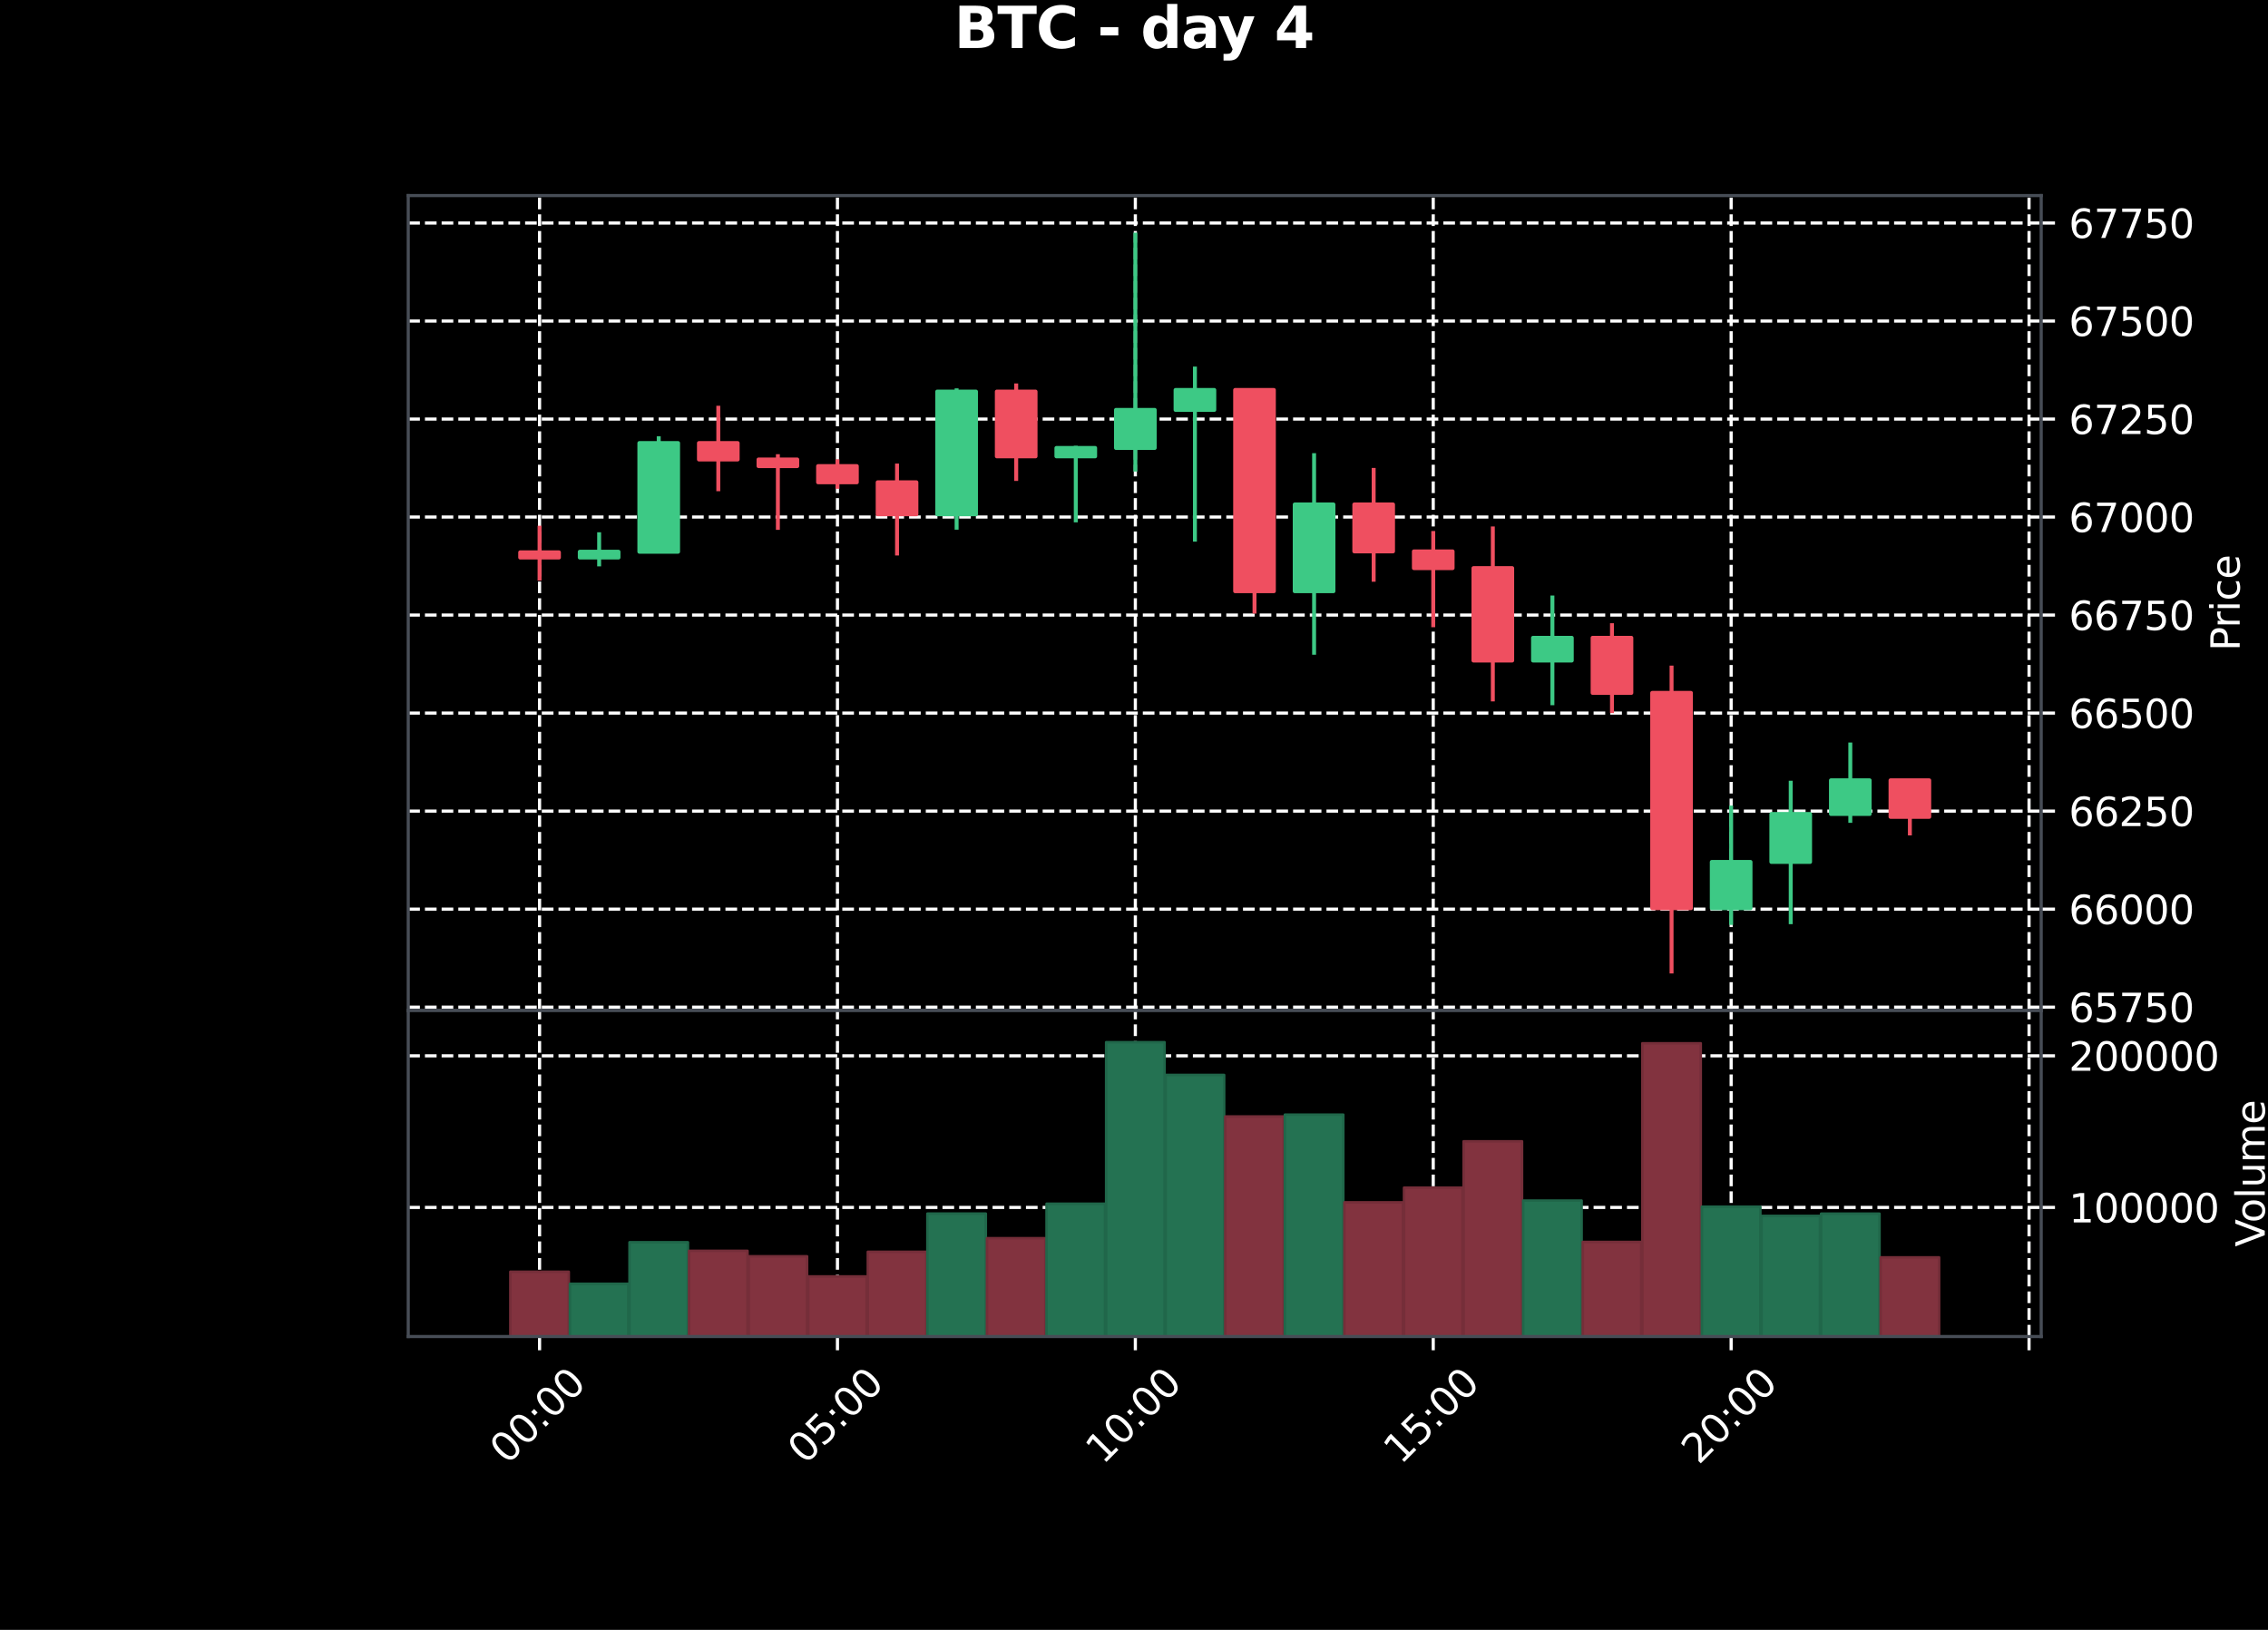 <?xml version="1.0" encoding="utf-8" standalone="no"?>
<!DOCTYPE svg PUBLIC "-//W3C//DTD SVG 1.1//EN"
  "http://www.w3.org/Graphics/SVG/1.1/DTD/svg11.dtd">
<svg xmlns:xlink="http://www.w3.org/1999/xlink" width="576pt" height="414pt" viewBox="0 0 576 414" xmlns="http://www.w3.org/2000/svg" version="1.1">
 <defs>
  <style type="text/css">*{stroke-linejoin: round; stroke-linecap: butt}</style>
 </defs>
 <g id="figure_1">
  <g id="patch_1">
   <path d="M 0 414 
L 576 414 
L 576 0 
L 0 0 
z
"/>
  </g>
  <g id="axes_1">
   <g id="patch_2">
    <path d="M 103.68 256.68 
L 518.4 256.68 
L 518.4 49.68 
L 103.68 49.68 
z
"/>
   </g>
   <g id="matplotlib.axis_1">
    <g id="xtick_1">
     <g id="line2d_1">
      <path d="M 137.032 256.68 
L 137.032 49.68 
" clip-path="url(#pd2aa9e1abf)" style="fill: none; stroke-dasharray: 2.96,1.28; stroke-dashoffset: 0; stroke: #ffffff; stroke-width: 0.8"/>
     </g>
     <g id="line2d_2">
      <defs>
       <path id="m8ee5868b79" d="M 0 0 
L 0 3.5 
" style="stroke: #ffffff; stroke-width: 0.8"/>
      </defs>
      <g>
       <use xlink:href="#m8ee5868b79" x="137.032" y="256.68" style="fill: #ffffff; stroke: #ffffff; stroke-width: 0.8"/>
      </g>
     </g>
    </g>
    <g id="xtick_2">
     <g id="line2d_3">
      <path d="M 212.687 256.68 
L 212.687 49.68 
" clip-path="url(#pd2aa9e1abf)" style="fill: none; stroke-dasharray: 2.96,1.28; stroke-dashoffset: 0; stroke: #ffffff; stroke-width: 0.8"/>
     </g>
     <g id="line2d_4">
      <g>
       <use xlink:href="#m8ee5868b79" x="212.687" y="256.68" style="fill: #ffffff; stroke: #ffffff; stroke-width: 0.8"/>
      </g>
     </g>
    </g>
    <g id="xtick_3">
     <g id="line2d_5">
      <path d="M 288.343 256.68 
L 288.343 49.68 
" clip-path="url(#pd2aa9e1abf)" style="fill: none; stroke-dasharray: 2.96,1.28; stroke-dashoffset: 0; stroke: #ffffff; stroke-width: 0.8"/>
     </g>
     <g id="line2d_6">
      <g>
       <use xlink:href="#m8ee5868b79" x="288.343" y="256.68" style="fill: #ffffff; stroke: #ffffff; stroke-width: 0.8"/>
      </g>
     </g>
    </g>
    <g id="xtick_4">
     <g id="line2d_7">
      <path d="M 363.999 256.68 
L 363.999 49.68 
" clip-path="url(#pd2aa9e1abf)" style="fill: none; stroke-dasharray: 2.96,1.28; stroke-dashoffset: 0; stroke: #ffffff; stroke-width: 0.8"/>
     </g>
     <g id="line2d_8">
      <g>
       <use xlink:href="#m8ee5868b79" x="363.999" y="256.68" style="fill: #ffffff; stroke: #ffffff; stroke-width: 0.8"/>
      </g>
     </g>
    </g>
    <g id="xtick_5">
     <g id="line2d_9">
      <path d="M 439.655 256.68 
L 439.655 49.68 
" clip-path="url(#pd2aa9e1abf)" style="fill: none; stroke-dasharray: 2.96,1.28; stroke-dashoffset: 0; stroke: #ffffff; stroke-width: 0.8"/>
     </g>
     <g id="line2d_10">
      <g>
       <use xlink:href="#m8ee5868b79" x="439.655" y="256.68" style="fill: #ffffff; stroke: #ffffff; stroke-width: 0.8"/>
      </g>
     </g>
    </g>
    <g id="xtick_6">
     <g id="line2d_11">
      <path d="M 515.311 256.68 
L 515.311 49.68 
" clip-path="url(#pd2aa9e1abf)" style="fill: none; stroke-dasharray: 2.96,1.28; stroke-dashoffset: 0; stroke: #ffffff; stroke-width: 0.8"/>
     </g>
     <g id="line2d_12">
      <g>
       <use xlink:href="#m8ee5868b79" x="515.311" y="256.68" style="fill: #ffffff; stroke: #ffffff; stroke-width: 0.8"/>
      </g>
     </g>
    </g>
   </g>
   <g id="matplotlib.axis_2">
    <g id="ytick_1">
     <g id="line2d_13">
      <path d="M 103.68 255.821 
L 518.4 255.821 
" clip-path="url(#pd2aa9e1abf)" style="fill: none; stroke-dasharray: 2.96,1.28; stroke-dashoffset: 0; stroke: #ffffff; stroke-width: 0.8"/>
     </g>
     <g id="line2d_14">
      <defs>
       <path id="m9aa7ae83b7" d="M 0 0 
L 3.5 0 
" style="stroke: #ffffff; stroke-width: 0.8"/>
      </defs>
      <g>
       <use xlink:href="#m9aa7ae83b7" x="518.4" y="255.821" style="fill: #ffffff; stroke: #ffffff; stroke-width: 0.8"/>
      </g>
     </g>
     <g id="text_1">
      <!-- 65750 -->
      <g style="fill: #ffffff" transform="translate(525.4 259.62) scale(0.1 -0.1)">
       <defs>
        <path id="DejaVuSans-36" d="M 2113 2584 
Q 1688 2584 1439 2293 
Q 1191 2003 1191 1497 
Q 1191 994 1439 701 
Q 1688 409 2113 409 
Q 2538 409 2786 701 
Q 3034 994 3034 1497 
Q 3034 2003 2786 2293 
Q 2538 2584 2113 2584 
z
M 3366 4563 
L 3366 3988 
Q 3128 4100 2886 4159 
Q 2644 4219 2406 4219 
Q 1781 4219 1451 3797 
Q 1122 3375 1075 2522 
Q 1259 2794 1537 2939 
Q 1816 3084 2150 3084 
Q 2853 3084 3261 2657 
Q 3669 2231 3669 1497 
Q 3669 778 3244 343 
Q 2819 -91 2113 -91 
Q 1303 -91 875 529 
Q 447 1150 447 2328 
Q 447 3434 972 4092 
Q 1497 4750 2381 4750 
Q 2619 4750 2861 4703 
Q 3103 4656 3366 4563 
z
" transform="scale(0.016)"/>
        <path id="DejaVuSans-35" d="M 691 4666 
L 3169 4666 
L 3169 4134 
L 1269 4134 
L 1269 2991 
Q 1406 3038 1543 3061 
Q 1681 3084 1819 3084 
Q 2600 3084 3056 2656 
Q 3513 2228 3513 1497 
Q 3513 744 3044 326 
Q 2575 -91 1722 -91 
Q 1428 -91 1123 -41 
Q 819 9 494 109 
L 494 744 
Q 775 591 1075 516 
Q 1375 441 1709 441 
Q 2250 441 2565 725 
Q 2881 1009 2881 1497 
Q 2881 1984 2565 2268 
Q 2250 2553 1709 2553 
Q 1456 2553 1204 2497 
Q 953 2441 691 2322 
L 691 4666 
z
" transform="scale(0.016)"/>
        <path id="DejaVuSans-37" d="M 525 4666 
L 3525 4666 
L 3525 4397 
L 1831 0 
L 1172 0 
L 2766 4134 
L 525 4134 
L 525 4666 
z
" transform="scale(0.016)"/>
        <path id="DejaVuSans-30" d="M 2034 4250 
Q 1547 4250 1301 3770 
Q 1056 3291 1056 2328 
Q 1056 1369 1301 889 
Q 1547 409 2034 409 
Q 2525 409 2770 889 
Q 3016 1369 3016 2328 
Q 3016 3291 2770 3770 
Q 2525 4250 2034 4250 
z
M 2034 4750 
Q 2819 4750 3233 4129 
Q 3647 3509 3647 2328 
Q 3647 1150 3233 529 
Q 2819 -91 2034 -91 
Q 1250 -91 836 529 
Q 422 1150 422 2328 
Q 422 3509 836 4129 
Q 1250 4750 2034 4750 
z
" transform="scale(0.016)"/>
       </defs>
       <use xlink:href="#DejaVuSans-36"/>
       <use xlink:href="#DejaVuSans-35" x="63.623"/>
       <use xlink:href="#DejaVuSans-37" x="127.246"/>
       <use xlink:href="#DejaVuSans-35" x="190.869"/>
       <use xlink:href="#DejaVuSans-30" x="254.492"/>
      </g>
     </g>
    </g>
    <g id="ytick_2">
     <g id="line2d_15">
      <path d="M 103.68 230.924 
L 518.4 230.924 
" clip-path="url(#pd2aa9e1abf)" style="fill: none; stroke-dasharray: 2.96,1.28; stroke-dashoffset: 0; stroke: #ffffff; stroke-width: 0.8"/>
     </g>
     <g id="line2d_16">
      <g>
       <use xlink:href="#m9aa7ae83b7" x="518.4" y="230.924" style="fill: #ffffff; stroke: #ffffff; stroke-width: 0.8"/>
      </g>
     </g>
     <g id="text_2">
      <!-- 66000 -->
      <g style="fill: #ffffff" transform="translate(525.4 234.723) scale(0.1 -0.1)">
       <use xlink:href="#DejaVuSans-36"/>
       <use xlink:href="#DejaVuSans-36" x="63.623"/>
       <use xlink:href="#DejaVuSans-30" x="127.246"/>
       <use xlink:href="#DejaVuSans-30" x="190.869"/>
       <use xlink:href="#DejaVuSans-30" x="254.492"/>
      </g>
     </g>
    </g>
    <g id="ytick_3">
     <g id="line2d_17">
      <path d="M 103.68 206.026 
L 518.4 206.026 
" clip-path="url(#pd2aa9e1abf)" style="fill: none; stroke-dasharray: 2.96,1.28; stroke-dashoffset: 0; stroke: #ffffff; stroke-width: 0.8"/>
     </g>
     <g id="line2d_18">
      <g>
       <use xlink:href="#m9aa7ae83b7" x="518.4" y="206.026" style="fill: #ffffff; stroke: #ffffff; stroke-width: 0.8"/>
      </g>
     </g>
     <g id="text_3">
      <!-- 66250 -->
      <g style="fill: #ffffff" transform="translate(525.4 209.826) scale(0.1 -0.1)">
       <defs>
        <path id="DejaVuSans-32" d="M 1228 531 
L 3431 531 
L 3431 0 
L 469 0 
L 469 531 
Q 828 903 1448 1529 
Q 2069 2156 2228 2338 
Q 2531 2678 2651 2914 
Q 2772 3150 2772 3378 
Q 2772 3750 2511 3984 
Q 2250 4219 1831 4219 
Q 1534 4219 1204 4116 
Q 875 4013 500 3803 
L 500 4441 
Q 881 4594 1212 4672 
Q 1544 4750 1819 4750 
Q 2544 4750 2975 4387 
Q 3406 4025 3406 3419 
Q 3406 3131 3298 2873 
Q 3191 2616 2906 2266 
Q 2828 2175 2409 1742 
Q 1991 1309 1228 531 
z
" transform="scale(0.016)"/>
       </defs>
       <use xlink:href="#DejaVuSans-36"/>
       <use xlink:href="#DejaVuSans-36" x="63.623"/>
       <use xlink:href="#DejaVuSans-32" x="127.246"/>
       <use xlink:href="#DejaVuSans-35" x="190.869"/>
       <use xlink:href="#DejaVuSans-30" x="254.492"/>
      </g>
     </g>
    </g>
    <g id="ytick_4">
     <g id="line2d_19">
      <path d="M 103.68 181.129 
L 518.4 181.129 
" clip-path="url(#pd2aa9e1abf)" style="fill: none; stroke-dasharray: 2.96,1.28; stroke-dashoffset: 0; stroke: #ffffff; stroke-width: 0.8"/>
     </g>
     <g id="line2d_20">
      <g>
       <use xlink:href="#m9aa7ae83b7" x="518.4" y="181.129" style="fill: #ffffff; stroke: #ffffff; stroke-width: 0.8"/>
      </g>
     </g>
     <g id="text_4">
      <!-- 66500 -->
      <g style="fill: #ffffff" transform="translate(525.4 184.929) scale(0.1 -0.1)">
       <use xlink:href="#DejaVuSans-36"/>
       <use xlink:href="#DejaVuSans-36" x="63.623"/>
       <use xlink:href="#DejaVuSans-35" x="127.246"/>
       <use xlink:href="#DejaVuSans-30" x="190.869"/>
       <use xlink:href="#DejaVuSans-30" x="254.492"/>
      </g>
     </g>
    </g>
    <g id="ytick_5">
     <g id="line2d_21">
      <path d="M 103.68 156.232 
L 518.4 156.232 
" clip-path="url(#pd2aa9e1abf)" style="fill: none; stroke-dasharray: 2.96,1.28; stroke-dashoffset: 0; stroke: #ffffff; stroke-width: 0.8"/>
     </g>
     <g id="line2d_22">
      <g>
       <use xlink:href="#m9aa7ae83b7" x="518.4" y="156.232" style="fill: #ffffff; stroke: #ffffff; stroke-width: 0.8"/>
      </g>
     </g>
     <g id="text_5">
      <!-- 66750 -->
      <g style="fill: #ffffff" transform="translate(525.4 160.032) scale(0.1 -0.1)">
       <use xlink:href="#DejaVuSans-36"/>
       <use xlink:href="#DejaVuSans-36" x="63.623"/>
       <use xlink:href="#DejaVuSans-37" x="127.246"/>
       <use xlink:href="#DejaVuSans-35" x="190.869"/>
       <use xlink:href="#DejaVuSans-30" x="254.492"/>
      </g>
     </g>
    </g>
    <g id="ytick_6">
     <g id="line2d_23">
      <path d="M 103.68 131.335 
L 518.4 131.335 
" clip-path="url(#pd2aa9e1abf)" style="fill: none; stroke-dasharray: 2.96,1.28; stroke-dashoffset: 0; stroke: #ffffff; stroke-width: 0.8"/>
     </g>
     <g id="line2d_24">
      <g>
       <use xlink:href="#m9aa7ae83b7" x="518.4" y="131.335" style="fill: #ffffff; stroke: #ffffff; stroke-width: 0.8"/>
      </g>
     </g>
     <g id="text_6">
      <!-- 67000 -->
      <g style="fill: #ffffff" transform="translate(525.4 135.135) scale(0.1 -0.1)">
       <use xlink:href="#DejaVuSans-36"/>
       <use xlink:href="#DejaVuSans-37" x="63.623"/>
       <use xlink:href="#DejaVuSans-30" x="127.246"/>
       <use xlink:href="#DejaVuSans-30" x="190.869"/>
       <use xlink:href="#DejaVuSans-30" x="254.492"/>
      </g>
     </g>
    </g>
    <g id="ytick_7">
     <g id="line2d_25">
      <path d="M 103.68 106.438 
L 518.4 106.438 
" clip-path="url(#pd2aa9e1abf)" style="fill: none; stroke-dasharray: 2.96,1.28; stroke-dashoffset: 0; stroke: #ffffff; stroke-width: 0.8"/>
     </g>
     <g id="line2d_26">
      <g>
       <use xlink:href="#m9aa7ae83b7" x="518.4" y="106.438" style="fill: #ffffff; stroke: #ffffff; stroke-width: 0.8"/>
      </g>
     </g>
     <g id="text_7">
      <!-- 67250 -->
      <g style="fill: #ffffff" transform="translate(525.4 110.238) scale(0.1 -0.1)">
       <use xlink:href="#DejaVuSans-36"/>
       <use xlink:href="#DejaVuSans-37" x="63.623"/>
       <use xlink:href="#DejaVuSans-32" x="127.246"/>
       <use xlink:href="#DejaVuSans-35" x="190.869"/>
       <use xlink:href="#DejaVuSans-30" x="254.492"/>
      </g>
     </g>
    </g>
    <g id="ytick_8">
     <g id="line2d_27">
      <path d="M 103.68 81.541 
L 518.4 81.541 
" clip-path="url(#pd2aa9e1abf)" style="fill: none; stroke-dasharray: 2.96,1.28; stroke-dashoffset: 0; stroke: #ffffff; stroke-width: 0.8"/>
     </g>
     <g id="line2d_28">
      <g>
       <use xlink:href="#m9aa7ae83b7" x="518.4" y="81.541" style="fill: #ffffff; stroke: #ffffff; stroke-width: 0.8"/>
      </g>
     </g>
     <g id="text_8">
      <!-- 67500 -->
      <g style="fill: #ffffff" transform="translate(525.4 85.34) scale(0.1 -0.1)">
       <use xlink:href="#DejaVuSans-36"/>
       <use xlink:href="#DejaVuSans-37" x="63.623"/>
       <use xlink:href="#DejaVuSans-35" x="127.246"/>
       <use xlink:href="#DejaVuSans-30" x="190.869"/>
       <use xlink:href="#DejaVuSans-30" x="254.492"/>
      </g>
     </g>
    </g>
    <g id="ytick_9">
     <g id="line2d_29">
      <path d="M 103.68 56.644 
L 518.4 56.644 
" clip-path="url(#pd2aa9e1abf)" style="fill: none; stroke-dasharray: 2.96,1.28; stroke-dashoffset: 0; stroke: #ffffff; stroke-width: 0.8"/>
     </g>
     <g id="line2d_30">
      <g>
       <use xlink:href="#m9aa7ae83b7" x="518.4" y="56.644" style="fill: #ffffff; stroke: #ffffff; stroke-width: 0.8"/>
      </g>
     </g>
     <g id="text_9">
      <!-- 67750 -->
      <g style="fill: #ffffff" transform="translate(525.4 60.443) scale(0.1 -0.1)">
       <use xlink:href="#DejaVuSans-36"/>
       <use xlink:href="#DejaVuSans-37" x="63.623"/>
       <use xlink:href="#DejaVuSans-37" x="127.246"/>
       <use xlink:href="#DejaVuSans-35" x="190.869"/>
       <use xlink:href="#DejaVuSans-30" x="254.492"/>
      </g>
     </g>
    </g>
    <g id="text_10">
     <!-- Price -->
     <g style="fill: #ffffff" transform="translate(568.811 165.378) rotate(-90) scale(0.1 -0.1)">
      <defs>
       <path id="DejaVuSans-50" d="M 1259 4147 
L 1259 2394 
L 2053 2394 
Q 2494 2394 2734 2622 
Q 2975 2850 2975 3272 
Q 2975 3691 2734 3919 
Q 2494 4147 2053 4147 
L 1259 4147 
z
M 628 4666 
L 2053 4666 
Q 2838 4666 3239 4311 
Q 3641 3956 3641 3272 
Q 3641 2581 3239 2228 
Q 2838 1875 2053 1875 
L 1259 1875 
L 1259 0 
L 628 0 
L 628 4666 
z
" transform="scale(0.016)"/>
       <path id="DejaVuSans-72" d="M 2631 2963 
Q 2534 3019 2420 3045 
Q 2306 3072 2169 3072 
Q 1681 3072 1420 2755 
Q 1159 2438 1159 1844 
L 1159 0 
L 581 0 
L 581 3500 
L 1159 3500 
L 1159 2956 
Q 1341 3275 1631 3429 
Q 1922 3584 2338 3584 
Q 2397 3584 2469 3576 
Q 2541 3569 2628 3553 
L 2631 2963 
z
" transform="scale(0.016)"/>
       <path id="DejaVuSans-69" d="M 603 3500 
L 1178 3500 
L 1178 0 
L 603 0 
L 603 3500 
z
M 603 4863 
L 1178 4863 
L 1178 4134 
L 603 4134 
L 603 4863 
z
" transform="scale(0.016)"/>
       <path id="DejaVuSans-63" d="M 3122 3366 
L 3122 2828 
Q 2878 2963 2633 3030 
Q 2388 3097 2138 3097 
Q 1578 3097 1268 2742 
Q 959 2388 959 1747 
Q 959 1106 1268 751 
Q 1578 397 2138 397 
Q 2388 397 2633 464 
Q 2878 531 3122 666 
L 3122 134 
Q 2881 22 2623 -34 
Q 2366 -91 2075 -91 
Q 1284 -91 818 406 
Q 353 903 353 1747 
Q 353 2603 823 3093 
Q 1294 3584 2113 3584 
Q 2378 3584 2631 3529 
Q 2884 3475 3122 3366 
z
" transform="scale(0.016)"/>
       <path id="DejaVuSans-65" d="M 3597 1894 
L 3597 1613 
L 953 1613 
Q 991 1019 1311 708 
Q 1631 397 2203 397 
Q 2534 397 2845 478 
Q 3156 559 3463 722 
L 3463 178 
Q 3153 47 2828 -22 
Q 2503 -91 2169 -91 
Q 1331 -91 842 396 
Q 353 884 353 1716 
Q 353 2575 817 3079 
Q 1281 3584 2069 3584 
Q 2775 3584 3186 3129 
Q 3597 2675 3597 1894 
z
M 3022 2063 
Q 3016 2534 2758 2815 
Q 2500 3097 2075 3097 
Q 1594 3097 1305 2825 
Q 1016 2553 972 2059 
L 3022 2063 
z
" transform="scale(0.016)"/>
      </defs>
      <use xlink:href="#DejaVuSans-50"/>
      <use xlink:href="#DejaVuSans-72" x="58.553"/>
      <use xlink:href="#DejaVuSans-69" x="99.666"/>
      <use xlink:href="#DejaVuSans-63" x="127.449"/>
      <use xlink:href="#DejaVuSans-65" x="182.43"/>
     </g>
    </g>
   </g>
   <g id="PolyCollection_1">
    <path d="M 132.114 140.293 
L 132.114 141.618 
L 141.949 141.618 
L 141.949 140.293 
z
" clip-path="url(#pd2aa9e1abf)" style="fill: #ef4f60; stroke: #ef4f60"/>
    <path d="M 147.245 141.618 
L 147.245 140.144 
L 157.08 140.144 
L 157.08 141.618 
z
" clip-path="url(#pd2aa9e1abf)" style="fill: #3dc985; stroke: #3dc985"/>
    <path d="M 162.376 140.144 
L 162.376 112.538 
L 172.212 112.538 
L 172.212 140.144 
z
" clip-path="url(#pd2aa9e1abf)" style="fill: #3dc985; stroke: #3dc985"/>
    <path d="M 177.507 112.538 
L 177.507 116.711 
L 187.343 116.711 
L 187.343 112.538 
z
" clip-path="url(#pd2aa9e1abf)" style="fill: #ef4f60; stroke: #ef4f60"/>
    <path d="M 192.639 116.711 
L 192.639 118.394 
L 202.474 118.394 
L 202.474 116.711 
z
" clip-path="url(#pd2aa9e1abf)" style="fill: #ef4f60; stroke: #ef4f60"/>
    <path d="M 207.77 118.394 
L 207.77 122.507 
L 217.605 122.507 
L 217.605 118.394 
z
" clip-path="url(#pd2aa9e1abf)" style="fill: #ef4f60; stroke: #ef4f60"/>
    <path d="M 222.901 122.507 
L 222.901 130.633 
L 232.736 130.633 
L 232.736 122.507 
z
" clip-path="url(#pd2aa9e1abf)" style="fill: #ef4f60; stroke: #ef4f60"/>
    <path d="M 238.032 130.633 
L 238.032 99.462 
L 247.867 99.462 
L 247.867 130.633 
z
" clip-path="url(#pd2aa9e1abf)" style="fill: #3dc985; stroke: #3dc985"/>
    <path d="M 253.163 99.462 
L 253.163 115.914 
L 262.999 115.914 
L 262.999 99.462 
z
" clip-path="url(#pd2aa9e1abf)" style="fill: #ef4f60; stroke: #ef4f60"/>
    <path d="M 268.294 115.914 
L 268.294 113.783 
L 278.13 113.783 
L 278.13 115.914 
z
" clip-path="url(#pd2aa9e1abf)" style="fill: #3dc985; stroke: #3dc985"/>
    <path d="M 283.426 113.783 
L 283.426 104.113 
L 293.261 104.113 
L 293.261 113.783 
z
" clip-path="url(#pd2aa9e1abf)" style="fill: #3dc985; stroke: #3dc985"/>
    <path d="M 298.557 104.113 
L 298.557 99.054 
L 308.392 99.054 
L 308.392 104.113 
z
" clip-path="url(#pd2aa9e1abf)" style="fill: #3dc985; stroke: #3dc985"/>
    <path d="M 313.688 99.054 
L 313.688 150.172 
L 323.523 150.172 
L 323.523 99.054 
z
" clip-path="url(#pd2aa9e1abf)" style="fill: #ef4f60; stroke: #ef4f60"/>
    <path d="M 328.819 150.172 
L 328.819 128.134 
L 338.654 128.134 
L 338.654 150.172 
z
" clip-path="url(#pd2aa9e1abf)" style="fill: #3dc985; stroke: #3dc985"/>
    <path d="M 343.95 128.134 
L 343.95 140.054 
L 353.786 140.054 
L 353.786 128.134 
z
" clip-path="url(#pd2aa9e1abf)" style="fill: #ef4f60; stroke: #ef4f60"/>
    <path d="M 359.081 140.054 
L 359.081 144.307 
L 368.917 144.307 
L 368.917 140.054 
z
" clip-path="url(#pd2aa9e1abf)" style="fill: #ef4f60; stroke: #ef4f60"/>
    <path d="M 374.213 144.307 
L 374.213 167.78 
L 384.048 167.78 
L 384.048 144.307 
z
" clip-path="url(#pd2aa9e1abf)" style="fill: #ef4f60; stroke: #ef4f60"/>
    <path d="M 389.344 167.78 
L 389.344 162.004 
L 399.179 162.004 
L 399.179 167.78 
z
" clip-path="url(#pd2aa9e1abf)" style="fill: #3dc985; stroke: #3dc985"/>
    <path d="M 404.475 162.004 
L 404.475 175.996 
L 414.31 175.996 
L 414.31 162.004 
z
" clip-path="url(#pd2aa9e1abf)" style="fill: #ef4f60; stroke: #ef4f60"/>
    <path d="M 419.606 175.996 
L 419.606 230.689 
L 429.441 230.689 
L 429.441 175.996 
z
" clip-path="url(#pd2aa9e1abf)" style="fill: #ef4f60; stroke: #ef4f60"/>
    <path d="M 434.737 230.689 
L 434.737 218.938 
L 444.573 218.938 
L 444.573 230.689 
z
" clip-path="url(#pd2aa9e1abf)" style="fill: #3dc985; stroke: #3dc985"/>
    <path d="M 449.868 218.938 
L 449.868 206.758 
L 459.704 206.758 
L 459.704 218.938 
z
" clip-path="url(#pd2aa9e1abf)" style="fill: #3dc985; stroke: #3dc985"/>
    <path d="M 465 206.758 
L 465 198.204 
L 474.835 198.204 
L 474.835 206.758 
z
" clip-path="url(#pd2aa9e1abf)" style="fill: #3dc985; stroke: #3dc985"/>
    <path d="M 480.131 198.204 
L 480.131 207.485 
L 489.966 207.485 
L 489.966 198.204 
z
" clip-path="url(#pd2aa9e1abf)" style="fill: #ef4f60; stroke: #ef4f60"/>
   </g>
   <g id="LineCollection_1">
    <path d="M 137.032 147.464 
L 137.032 141.618 
" clip-path="url(#pd2aa9e1abf)" style="fill: none; stroke: #ef4f60"/>
    <path d="M 152.163 143.869 
L 152.163 141.618 
" clip-path="url(#pd2aa9e1abf)" style="fill: none; stroke: #3dc985"/>
    <path d="M 167.294 140.144 
L 167.294 140.144 
" clip-path="url(#pd2aa9e1abf)" style="fill: none; stroke: #3dc985"/>
    <path d="M 182.425 124.767 
L 182.425 116.711 
" clip-path="url(#pd2aa9e1abf)" style="fill: none; stroke: #ef4f60"/>
    <path d="M 197.556 134.587 
L 197.556 118.394 
" clip-path="url(#pd2aa9e1abf)" style="fill: none; stroke: #ef4f60"/>
    <path d="M 212.687 124.16 
L 212.687 122.507 
" clip-path="url(#pd2aa9e1abf)" style="fill: none; stroke: #ef4f60"/>
    <path d="M 227.819 141.09 
L 227.819 130.633 
" clip-path="url(#pd2aa9e1abf)" style="fill: none; stroke: #ef4f60"/>
    <path d="M 242.95 134.537 
L 242.95 130.633 
" clip-path="url(#pd2aa9e1abf)" style="fill: none; stroke: #3dc985"/>
    <path d="M 258.081 122.158 
L 258.081 115.914 
" clip-path="url(#pd2aa9e1abf)" style="fill: none; stroke: #ef4f60"/>
    <path d="M 273.212 132.685 
L 273.212 115.914 
" clip-path="url(#pd2aa9e1abf)" style="fill: none; stroke: #3dc985"/>
    <path d="M 288.343 119.778 
L 288.343 113.783 
" clip-path="url(#pd2aa9e1abf)" style="fill: none; stroke: #3dc985"/>
    <path d="M 303.474 137.584 
L 303.474 104.113 
" clip-path="url(#pd2aa9e1abf)" style="fill: none; stroke: #3dc985"/>
    <path d="M 318.606 155.859 
L 318.606 150.172 
" clip-path="url(#pd2aa9e1abf)" style="fill: none; stroke: #ef4f60"/>
    <path d="M 333.737 166.301 
L 333.737 150.172 
" clip-path="url(#pd2aa9e1abf)" style="fill: none; stroke: #3dc985"/>
    <path d="M 348.868 147.762 
L 348.868 140.054 
" clip-path="url(#pd2aa9e1abf)" style="fill: none; stroke: #ef4f60"/>
    <path d="M 363.999 159.315 
L 363.999 144.307 
" clip-path="url(#pd2aa9e1abf)" style="fill: none; stroke: #ef4f60"/>
    <path d="M 379.13 178.162 
L 379.13 167.78 
" clip-path="url(#pd2aa9e1abf)" style="fill: none; stroke: #ef4f60"/>
    <path d="M 394.261 179.133 
L 394.261 167.78 
" clip-path="url(#pd2aa9e1abf)" style="fill: none; stroke: #3dc985"/>
    <path d="M 409.393 181.124 
L 409.393 175.996 
" clip-path="url(#pd2aa9e1abf)" style="fill: none; stroke: #ef4f60"/>
    <path d="M 424.524 247.271 
L 424.524 230.689 
" clip-path="url(#pd2aa9e1abf)" style="fill: none; stroke: #ef4f60"/>
    <path d="M 439.655 234.932 
L 439.655 230.689 
" clip-path="url(#pd2aa9e1abf)" style="fill: none; stroke: #3dc985"/>
    <path d="M 454.786 234.753 
L 454.786 218.938 
" clip-path="url(#pd2aa9e1abf)" style="fill: none; stroke: #3dc985"/>
    <path d="M 469.917 209.009 
L 469.917 206.758 
" clip-path="url(#pd2aa9e1abf)" style="fill: none; stroke: #3dc985"/>
    <path d="M 485.048 212.196 
L 485.048 207.485 
" clip-path="url(#pd2aa9e1abf)" style="fill: none; stroke: #ef4f60"/>
    <path d="M 137.032 133.541 
L 137.032 140.293 
" clip-path="url(#pd2aa9e1abf)" style="fill: none; stroke: #ef4f60"/>
    <path d="M 152.163 135.204 
L 152.163 140.144 
" clip-path="url(#pd2aa9e1abf)" style="fill: none; stroke: #3dc985"/>
    <path d="M 167.294 110.825 
L 167.294 112.538 
" clip-path="url(#pd2aa9e1abf)" style="fill: none; stroke: #3dc985"/>
    <path d="M 182.425 103.067 
L 182.425 112.538 
" clip-path="url(#pd2aa9e1abf)" style="fill: none; stroke: #ef4f60"/>
    <path d="M 197.556 115.366 
L 197.556 116.711 
" clip-path="url(#pd2aa9e1abf)" style="fill: none; stroke: #ef4f60"/>
    <path d="M 212.687 116.671 
L 212.687 118.394 
" clip-path="url(#pd2aa9e1abf)" style="fill: none; stroke: #ef4f60"/>
    <path d="M 227.819 117.756 
L 227.819 122.507 
" clip-path="url(#pd2aa9e1abf)" style="fill: none; stroke: #ef4f60"/>
    <path d="M 242.95 98.636 
L 242.95 99.462 
" clip-path="url(#pd2aa9e1abf)" style="fill: none; stroke: #3dc985"/>
    <path d="M 258.081 97.391 
L 258.081 99.462 
" clip-path="url(#pd2aa9e1abf)" style="fill: none; stroke: #ef4f60"/>
    <path d="M 273.212 113.235 
L 273.212 113.783 
" clip-path="url(#pd2aa9e1abf)" style="fill: none; stroke: #3dc985"/>
    <path d="M 288.343 59.089 
L 288.343 104.113 
" clip-path="url(#pd2aa9e1abf)" style="fill: none; stroke: #3dc985"/>
    <path d="M 303.474 93.108 
L 303.474 99.054 
" clip-path="url(#pd2aa9e1abf)" style="fill: none; stroke: #3dc985"/>
    <path d="M 318.606 99.054 
L 318.606 99.054 
" clip-path="url(#pd2aa9e1abf)" style="fill: none; stroke: #ef4f60"/>
    <path d="M 333.737 115.107 
L 333.737 128.134 
" clip-path="url(#pd2aa9e1abf)" style="fill: none; stroke: #3dc985"/>
    <path d="M 348.868 118.852 
L 348.868 128.134 
" clip-path="url(#pd2aa9e1abf)" style="fill: none; stroke: #ef4f60"/>
    <path d="M 363.999 134.886 
L 363.999 140.054 
" clip-path="url(#pd2aa9e1abf)" style="fill: none; stroke: #ef4f60"/>
    <path d="M 379.13 133.73 
L 379.13 144.307 
" clip-path="url(#pd2aa9e1abf)" style="fill: none; stroke: #ef4f60"/>
    <path d="M 394.261 151.258 
L 394.261 162.004 
" clip-path="url(#pd2aa9e1abf)" style="fill: none; stroke: #3dc985"/>
    <path d="M 409.393 158.299 
L 409.393 162.004 
" clip-path="url(#pd2aa9e1abf)" style="fill: none; stroke: #ef4f60"/>
    <path d="M 424.524 169.064 
L 424.524 175.996 
" clip-path="url(#pd2aa9e1abf)" style="fill: none; stroke: #ef4f60"/>
    <path d="M 439.655 204.627 
L 439.655 218.938 
" clip-path="url(#pd2aa9e1abf)" style="fill: none; stroke: #3dc985"/>
    <path d="M 454.786 198.313 
L 454.786 206.758 
" clip-path="url(#pd2aa9e1abf)" style="fill: none; stroke: #3dc985"/>
    <path d="M 469.917 188.604 
L 469.917 198.204 
" clip-path="url(#pd2aa9e1abf)" style="fill: none; stroke: #3dc985"/>
    <path d="M 485.048 198.204 
L 485.048 198.204 
" clip-path="url(#pd2aa9e1abf)" style="fill: none; stroke: #ef4f60"/>
   </g>
   <g id="patch_3">
    <path d="M 103.68 256.68 
L 103.68 49.68 
" style="fill: none; stroke: #474d56; stroke-width: 0.8; stroke-linejoin: miter; stroke-linecap: square"/>
   </g>
   <g id="patch_4">
    <path d="M 518.4 256.68 
L 518.4 49.68 
" style="fill: none; stroke: #474d56; stroke-width: 0.8; stroke-linejoin: miter; stroke-linecap: square"/>
   </g>
   <g id="patch_5">
    <path d="M 103.68 256.68 
L 518.4 256.68 
" style="fill: none; stroke: #474d56; stroke-width: 0.8; stroke-linejoin: miter; stroke-linecap: square"/>
   </g>
   <g id="patch_6">
    <path d="M 103.68 49.68 
L 518.4 49.68 
" style="fill: none; stroke: #474d56; stroke-width: 0.8; stroke-linejoin: miter; stroke-linecap: square"/>
   </g>
  </g>
  <g id="axes_2">
   <g id="patch_7">
    <path d="M 103.68 339.48 
L 518.4 339.48 
L 518.4 256.68 
L 103.68 256.68 
z
"/>
   </g>
   <g id="matplotlib.axis_3">
    <g id="xtick_7">
     <g id="line2d_31">
      <path d="M 137.032 339.48 
L 137.032 256.68 
" clip-path="url(#p8b5ea6465c)" style="fill: none; stroke-dasharray: 2.96,1.28; stroke-dashoffset: 0; stroke: #ffffff; stroke-width: 0.8"/>
     </g>
     <g id="line2d_32">
      <g>
       <use xlink:href="#m8ee5868b79" x="137.032" y="339.48" style="fill: #ffffff; stroke: #ffffff; stroke-width: 0.8"/>
      </g>
     </g>
     <g id="text_11">
      <!-- 00:00 -->
      <g style="fill: #ffffff" transform="translate(128.794 372.231) rotate(-45) scale(0.1 -0.1)">
       <defs>
        <path id="DejaVuSans-3a" d="M 750 794 
L 1409 794 
L 1409 0 
L 750 0 
L 750 794 
z
M 750 3309 
L 1409 3309 
L 1409 2516 
L 750 2516 
L 750 3309 
z
" transform="scale(0.016)"/>
       </defs>
       <use xlink:href="#DejaVuSans-30"/>
       <use xlink:href="#DejaVuSans-30" x="63.623"/>
       <use xlink:href="#DejaVuSans-3a" x="127.246"/>
       <use xlink:href="#DejaVuSans-30" x="160.938"/>
       <use xlink:href="#DejaVuSans-30" x="224.561"/>
      </g>
     </g>
    </g>
    <g id="xtick_8">
     <g id="line2d_33">
      <path d="M 212.687 339.48 
L 212.687 256.68 
" clip-path="url(#p8b5ea6465c)" style="fill: none; stroke-dasharray: 2.96,1.28; stroke-dashoffset: 0; stroke: #ffffff; stroke-width: 0.8"/>
     </g>
     <g id="line2d_34">
      <g>
       <use xlink:href="#m8ee5868b79" x="212.687" y="339.48" style="fill: #ffffff; stroke: #ffffff; stroke-width: 0.8"/>
      </g>
     </g>
     <g id="text_12">
      <!-- 05:00 -->
      <g style="fill: #ffffff" transform="translate(204.45 372.231) rotate(-45) scale(0.1 -0.1)">
       <use xlink:href="#DejaVuSans-30"/>
       <use xlink:href="#DejaVuSans-35" x="63.623"/>
       <use xlink:href="#DejaVuSans-3a" x="127.246"/>
       <use xlink:href="#DejaVuSans-30" x="160.938"/>
       <use xlink:href="#DejaVuSans-30" x="224.561"/>
      </g>
     </g>
    </g>
    <g id="xtick_9">
     <g id="line2d_35">
      <path d="M 288.343 339.48 
L 288.343 256.68 
" clip-path="url(#p8b5ea6465c)" style="fill: none; stroke-dasharray: 2.96,1.28; stroke-dashoffset: 0; stroke: #ffffff; stroke-width: 0.8"/>
     </g>
     <g id="line2d_36">
      <g>
       <use xlink:href="#m8ee5868b79" x="288.343" y="339.48" style="fill: #ffffff; stroke: #ffffff; stroke-width: 0.8"/>
      </g>
     </g>
     <g id="text_13">
      <!-- 10:00 -->
      <g style="fill: #ffffff" transform="translate(280.105 372.231) rotate(-45) scale(0.1 -0.1)">
       <defs>
        <path id="DejaVuSans-31" d="M 794 531 
L 1825 531 
L 1825 4091 
L 703 3866 
L 703 4441 
L 1819 4666 
L 2450 4666 
L 2450 531 
L 3481 531 
L 3481 0 
L 794 0 
L 794 531 
z
" transform="scale(0.016)"/>
       </defs>
       <use xlink:href="#DejaVuSans-31"/>
       <use xlink:href="#DejaVuSans-30" x="63.623"/>
       <use xlink:href="#DejaVuSans-3a" x="127.246"/>
       <use xlink:href="#DejaVuSans-30" x="160.938"/>
       <use xlink:href="#DejaVuSans-30" x="224.561"/>
      </g>
     </g>
    </g>
    <g id="xtick_10">
     <g id="line2d_37">
      <path d="M 363.999 339.48 
L 363.999 256.68 
" clip-path="url(#p8b5ea6465c)" style="fill: none; stroke-dasharray: 2.96,1.28; stroke-dashoffset: 0; stroke: #ffffff; stroke-width: 0.8"/>
     </g>
     <g id="line2d_38">
      <g>
       <use xlink:href="#m8ee5868b79" x="363.999" y="339.48" style="fill: #ffffff; stroke: #ffffff; stroke-width: 0.8"/>
      </g>
     </g>
     <g id="text_14">
      <!-- 15:00 -->
      <g style="fill: #ffffff" transform="translate(355.761 372.231) rotate(-45) scale(0.1 -0.1)">
       <use xlink:href="#DejaVuSans-31"/>
       <use xlink:href="#DejaVuSans-35" x="63.623"/>
       <use xlink:href="#DejaVuSans-3a" x="127.246"/>
       <use xlink:href="#DejaVuSans-30" x="160.938"/>
       <use xlink:href="#DejaVuSans-30" x="224.561"/>
      </g>
     </g>
    </g>
    <g id="xtick_11">
     <g id="line2d_39">
      <path d="M 439.655 339.48 
L 439.655 256.68 
" clip-path="url(#p8b5ea6465c)" style="fill: none; stroke-dasharray: 2.96,1.28; stroke-dashoffset: 0; stroke: #ffffff; stroke-width: 0.8"/>
     </g>
     <g id="line2d_40">
      <g>
       <use xlink:href="#m8ee5868b79" x="439.655" y="339.48" style="fill: #ffffff; stroke: #ffffff; stroke-width: 0.8"/>
      </g>
     </g>
     <g id="text_15">
      <!-- 20:00 -->
      <g style="fill: #ffffff" transform="translate(431.417 372.231) rotate(-45) scale(0.1 -0.1)">
       <use xlink:href="#DejaVuSans-32"/>
       <use xlink:href="#DejaVuSans-30" x="63.623"/>
       <use xlink:href="#DejaVuSans-3a" x="127.246"/>
       <use xlink:href="#DejaVuSans-30" x="160.938"/>
       <use xlink:href="#DejaVuSans-30" x="224.561"/>
      </g>
     </g>
    </g>
    <g id="xtick_12">
     <g id="line2d_41">
      <path d="M 515.311 339.48 
L 515.311 256.68 
" clip-path="url(#p8b5ea6465c)" style="fill: none; stroke-dasharray: 2.96,1.28; stroke-dashoffset: 0; stroke: #ffffff; stroke-width: 0.8"/>
     </g>
     <g id="line2d_42">
      <g>
       <use xlink:href="#m8ee5868b79" x="515.311" y="339.48" style="fill: #ffffff; stroke: #ffffff; stroke-width: 0.8"/>
      </g>
     </g>
    </g>
   </g>
   <g id="matplotlib.axis_4">
    <g id="ytick_10">
     <g id="line2d_43">
      <path d="M 103.68 306.698 
L 518.4 306.698 
" clip-path="url(#p8b5ea6465c)" style="fill: none; stroke-dasharray: 2.96,1.28; stroke-dashoffset: 0; stroke: #ffffff; stroke-width: 0.8"/>
     </g>
     <g id="line2d_44">
      <g>
       <use xlink:href="#m9aa7ae83b7" x="518.4" y="306.698" style="fill: #ffffff; stroke: #ffffff; stroke-width: 0.8"/>
      </g>
     </g>
     <g id="text_16">
      <!-- 100000 -->
      <g style="fill: #ffffff" transform="translate(525.4 310.497) scale(0.1 -0.1)">
       <use xlink:href="#DejaVuSans-31"/>
       <use xlink:href="#DejaVuSans-30" x="63.623"/>
       <use xlink:href="#DejaVuSans-30" x="127.246"/>
       <use xlink:href="#DejaVuSans-30" x="190.869"/>
       <use xlink:href="#DejaVuSans-30" x="254.492"/>
       <use xlink:href="#DejaVuSans-30" x="318.115"/>
      </g>
     </g>
    </g>
    <g id="ytick_11">
     <g id="line2d_45">
      <path d="M 103.68 268.181 
L 518.4 268.181 
" clip-path="url(#p8b5ea6465c)" style="fill: none; stroke-dasharray: 2.96,1.28; stroke-dashoffset: 0; stroke: #ffffff; stroke-width: 0.8"/>
     </g>
     <g id="line2d_46">
      <g>
       <use xlink:href="#m9aa7ae83b7" x="518.4" y="268.181" style="fill: #ffffff; stroke: #ffffff; stroke-width: 0.8"/>
      </g>
     </g>
     <g id="text_17">
      <!-- 200000 -->
      <g style="fill: #ffffff" transform="translate(525.4 271.98) scale(0.1 -0.1)">
       <use xlink:href="#DejaVuSans-32"/>
       <use xlink:href="#DejaVuSans-30" x="63.623"/>
       <use xlink:href="#DejaVuSans-30" x="127.246"/>
       <use xlink:href="#DejaVuSans-30" x="190.869"/>
       <use xlink:href="#DejaVuSans-30" x="254.492"/>
       <use xlink:href="#DejaVuSans-30" x="318.115"/>
      </g>
     </g>
    </g>
    <g id="text_18">
     <!-- Volume -->
     <g style="fill: #ffffff" transform="translate(575.173 316.677) rotate(-90) scale(0.1 -0.1)">
      <defs>
       <path id="DejaVuSans-56" d="M 1831 0 
L 50 4666 
L 709 4666 
L 2188 738 
L 3669 4666 
L 4325 4666 
L 2547 0 
L 1831 0 
z
" transform="scale(0.016)"/>
       <path id="DejaVuSans-6f" d="M 1959 3097 
Q 1497 3097 1228 2736 
Q 959 2375 959 1747 
Q 959 1119 1226 758 
Q 1494 397 1959 397 
Q 2419 397 2687 759 
Q 2956 1122 2956 1747 
Q 2956 2369 2687 2733 
Q 2419 3097 1959 3097 
z
M 1959 3584 
Q 2709 3584 3137 3096 
Q 3566 2609 3566 1747 
Q 3566 888 3137 398 
Q 2709 -91 1959 -91 
Q 1206 -91 779 398 
Q 353 888 353 1747 
Q 353 2609 779 3096 
Q 1206 3584 1959 3584 
z
" transform="scale(0.016)"/>
       <path id="DejaVuSans-6c" d="M 603 4863 
L 1178 4863 
L 1178 0 
L 603 0 
L 603 4863 
z
" transform="scale(0.016)"/>
       <path id="DejaVuSans-75" d="M 544 1381 
L 544 3500 
L 1119 3500 
L 1119 1403 
Q 1119 906 1312 657 
Q 1506 409 1894 409 
Q 2359 409 2629 706 
Q 2900 1003 2900 1516 
L 2900 3500 
L 3475 3500 
L 3475 0 
L 2900 0 
L 2900 538 
Q 2691 219 2414 64 
Q 2138 -91 1772 -91 
Q 1169 -91 856 284 
Q 544 659 544 1381 
z
M 1991 3584 
L 1991 3584 
z
" transform="scale(0.016)"/>
       <path id="DejaVuSans-6d" d="M 3328 2828 
Q 3544 3216 3844 3400 
Q 4144 3584 4550 3584 
Q 5097 3584 5394 3201 
Q 5691 2819 5691 2113 
L 5691 0 
L 5113 0 
L 5113 2094 
Q 5113 2597 4934 2840 
Q 4756 3084 4391 3084 
Q 3944 3084 3684 2787 
Q 3425 2491 3425 1978 
L 3425 0 
L 2847 0 
L 2847 2094 
Q 2847 2600 2669 2842 
Q 2491 3084 2119 3084 
Q 1678 3084 1418 2786 
Q 1159 2488 1159 1978 
L 1159 0 
L 581 0 
L 581 3500 
L 1159 3500 
L 1159 2956 
Q 1356 3278 1631 3431 
Q 1906 3584 2284 3584 
Q 2666 3584 2933 3390 
Q 3200 3197 3328 2828 
z
" transform="scale(0.016)"/>
      </defs>
      <use xlink:href="#DejaVuSans-56"/>
      <use xlink:href="#DejaVuSans-6f" x="60.658"/>
      <use xlink:href="#DejaVuSans-6c" x="121.84"/>
      <use xlink:href="#DejaVuSans-75" x="149.623"/>
      <use xlink:href="#DejaVuSans-6d" x="213.002"/>
      <use xlink:href="#DejaVuSans-65" x="310.414"/>
     </g>
    </g>
   </g>
   <g id="patch_8">
    <path d="M 129.617 345.214 
L 144.446 345.214 
L 144.446 323.033 
L 129.617 323.033 
z
" clip-path="url(#p8b5ea6465c)" style="fill: #82333f; stroke: #752e39; stroke-width: 0.65; stroke-linejoin: miter"/>
   </g>
   <g id="patch_9">
    <path d="M 144.749 345.214 
L 159.577 345.214 
L 159.577 326.101 
L 144.749 326.101 
z
" clip-path="url(#p8b5ea6465c)" style="fill: #247252; stroke: #20674a; stroke-width: 0.65; stroke-linejoin: miter"/>
   </g>
   <g id="patch_10">
    <path d="M 159.88 345.214 
L 174.708 345.214 
L 174.708 315.546 
L 159.88 315.546 
z
" clip-path="url(#p8b5ea6465c)" style="fill: #247252; stroke: #20674a; stroke-width: 0.65; stroke-linejoin: miter"/>
   </g>
   <g id="patch_11">
    <path d="M 175.011 345.214 
L 189.839 345.214 
L 189.839 317.721 
L 175.011 317.721 
z
" clip-path="url(#p8b5ea6465c)" style="fill: #82333f; stroke: #752e39; stroke-width: 0.65; stroke-linejoin: miter"/>
   </g>
   <g id="patch_12">
    <path d="M 190.142 345.214 
L 204.971 345.214 
L 204.971 319.113 
L 190.142 319.113 
z
" clip-path="url(#p8b5ea6465c)" style="fill: #82333f; stroke: #752e39; stroke-width: 0.65; stroke-linejoin: miter"/>
   </g>
   <g id="patch_13">
    <path d="M 205.273 345.214 
L 220.102 345.214 
L 220.102 324.229 
L 205.273 324.229 
z
" clip-path="url(#p8b5ea6465c)" style="fill: #82333f; stroke: #752e39; stroke-width: 0.65; stroke-linejoin: miter"/>
   </g>
   <g id="patch_14">
    <path d="M 220.404 345.214 
L 235.233 345.214 
L 235.233 317.965 
L 220.404 317.965 
z
" clip-path="url(#p8b5ea6465c)" style="fill: #82333f; stroke: #752e39; stroke-width: 0.65; stroke-linejoin: miter"/>
   </g>
   <g id="patch_15">
    <path d="M 235.535 345.214 
L 250.364 345.214 
L 250.364 308.27 
L 235.535 308.27 
z
" clip-path="url(#p8b5ea6465c)" style="fill: #247252; stroke: #20674a; stroke-width: 0.65; stroke-linejoin: miter"/>
   </g>
   <g id="patch_16">
    <path d="M 250.667 345.214 
L 265.495 345.214 
L 265.495 314.516 
L 250.667 314.516 
z
" clip-path="url(#p8b5ea6465c)" style="fill: #82333f; stroke: #752e39; stroke-width: 0.65; stroke-linejoin: miter"/>
   </g>
   <g id="patch_17">
    <path d="M 265.798 345.214 
L 280.626 345.214 
L 280.626 305.762 
L 265.798 305.762 
z
" clip-path="url(#p8b5ea6465c)" style="fill: #247252; stroke: #20674a; stroke-width: 0.65; stroke-linejoin: miter"/>
   </g>
   <g id="patch_18">
    <path d="M 280.929 345.214 
L 295.758 345.214 
L 295.758 264.729 
L 280.929 264.729 
z
" clip-path="url(#p8b5ea6465c)" style="fill: #247252; stroke: #20674a; stroke-width: 0.65; stroke-linejoin: miter"/>
   </g>
   <g id="patch_19">
    <path d="M 296.06 345.214 
L 310.889 345.214 
L 310.889 273.046 
L 296.06 273.046 
z
" clip-path="url(#p8b5ea6465c)" style="fill: #247252; stroke: #20674a; stroke-width: 0.65; stroke-linejoin: miter"/>
   </g>
   <g id="patch_20">
    <path d="M 311.191 345.214 
L 326.02 345.214 
L 326.02 283.596 
L 311.191 283.596 
z
" clip-path="url(#p8b5ea6465c)" style="fill: #82333f; stroke: #752e39; stroke-width: 0.65; stroke-linejoin: miter"/>
   </g>
   <g id="patch_21">
    <path d="M 326.322 345.214 
L 341.151 345.214 
L 341.151 283.134 
L 326.322 283.134 
z
" clip-path="url(#p8b5ea6465c)" style="fill: #247252; stroke: #20674a; stroke-width: 0.65; stroke-linejoin: miter"/>
   </g>
   <g id="patch_22">
    <path d="M 341.454 345.214 
L 356.282 345.214 
L 356.282 305.41 
L 341.454 305.41 
z
" clip-path="url(#p8b5ea6465c)" style="fill: #82333f; stroke: #752e39; stroke-width: 0.65; stroke-linejoin: miter"/>
   </g>
   <g id="patch_23">
    <path d="M 356.585 345.214 
L 371.413 345.214 
L 371.413 301.672 
L 356.585 301.672 
z
" clip-path="url(#p8b5ea6465c)" style="fill: #82333f; stroke: #752e39; stroke-width: 0.65; stroke-linejoin: miter"/>
   </g>
   <g id="patch_24">
    <path d="M 371.716 345.214 
L 386.545 345.214 
L 386.545 289.908 
L 371.716 289.908 
z
" clip-path="url(#p8b5ea6465c)" style="fill: #82333f; stroke: #752e39; stroke-width: 0.65; stroke-linejoin: miter"/>
   </g>
   <g id="patch_25">
    <path d="M 386.847 345.214 
L 401.676 345.214 
L 401.676 304.954 
L 386.847 304.954 
z
" clip-path="url(#p8b5ea6465c)" style="fill: #247252; stroke: #20674a; stroke-width: 0.65; stroke-linejoin: miter"/>
   </g>
   <g id="patch_26">
    <path d="M 401.978 345.214 
L 416.807 345.214 
L 416.807 315.466 
L 401.978 315.466 
z
" clip-path="url(#p8b5ea6465c)" style="fill: #82333f; stroke: #752e39; stroke-width: 0.65; stroke-linejoin: miter"/>
   </g>
   <g id="patch_27">
    <path d="M 417.109 345.214 
L 431.938 345.214 
L 431.938 265.004 
L 417.109 265.004 
z
" clip-path="url(#p8b5ea6465c)" style="fill: #82333f; stroke: #752e39; stroke-width: 0.65; stroke-linejoin: miter"/>
   </g>
   <g id="patch_28">
    <path d="M 432.241 345.214 
L 447.069 345.214 
L 447.069 306.51 
L 432.241 306.51 
z
" clip-path="url(#p8b5ea6465c)" style="fill: #247252; stroke: #20674a; stroke-width: 0.65; stroke-linejoin: miter"/>
   </g>
   <g id="patch_29">
    <path d="M 447.372 345.214 
L 462.2 345.214 
L 462.2 308.843 
L 447.372 308.843 
z
" clip-path="url(#p8b5ea6465c)" style="fill: #247252; stroke: #20674a; stroke-width: 0.65; stroke-linejoin: miter"/>
   </g>
   <g id="patch_30">
    <path d="M 462.503 345.214 
L 477.331 345.214 
L 477.331 308.284 
L 462.503 308.284 
z
" clip-path="url(#p8b5ea6465c)" style="fill: #247252; stroke: #20674a; stroke-width: 0.65; stroke-linejoin: miter"/>
   </g>
   <g id="patch_31">
    <path d="M 477.634 345.214 
L 492.463 345.214 
L 492.463 319.379 
L 477.634 319.379 
z
" clip-path="url(#p8b5ea6465c)" style="fill: #82333f; stroke: #752e39; stroke-width: 0.65; stroke-linejoin: miter"/>
   </g>
   <g id="patch_32">
    <path d="M 103.68 339.48 
L 103.68 256.68 
" style="fill: none; stroke: #474d56; stroke-width: 0.8; stroke-linejoin: miter; stroke-linecap: square"/>
   </g>
   <g id="patch_33">
    <path d="M 518.4 339.48 
L 518.4 256.68 
" style="fill: none; stroke: #474d56; stroke-width: 0.8; stroke-linejoin: miter; stroke-linecap: square"/>
   </g>
   <g id="patch_34">
    <path d="M 103.68 339.48 
L 518.4 339.48 
" style="fill: none; stroke: #474d56; stroke-width: 0.8; stroke-linejoin: miter; stroke-linecap: square"/>
   </g>
   <g id="patch_35">
    <path d="M 103.68 256.68 
L 518.4 256.68 
" style="fill: none; stroke: #474d56; stroke-width: 0.8; stroke-linejoin: miter; stroke-linecap: square"/>
   </g>
  </g>
  <g id="text_19">
   <!-- BTC - day 4 -->
   <g style="fill: #ffffff" transform="translate(242.318 12.197) scale(0.144 -0.144)">
    <defs>
     <path id="DejaVuSans-Bold-42" d="M 2456 2859 
Q 2741 2859 2887 2984 
Q 3034 3109 3034 3353 
Q 3034 3594 2887 3720 
Q 2741 3847 2456 3847 
L 1791 3847 
L 1791 2859 
L 2456 2859 
z
M 2497 819 
Q 2859 819 3042 972 
Q 3225 1125 3225 1434 
Q 3225 1738 3044 1889 
Q 2863 2041 2497 2041 
L 1791 2041 
L 1791 819 
L 2497 819 
z
M 3616 2497 
Q 4003 2384 4215 2081 
Q 4428 1778 4428 1338 
Q 4428 663 3972 331 
Q 3516 0 2584 0 
L 588 0 
L 588 4666 
L 2394 4666 
Q 3366 4666 3802 4372 
Q 4238 4078 4238 3431 
Q 4238 3091 4078 2852 
Q 3919 2613 3616 2497 
z
" transform="scale(0.016)"/>
     <path id="DejaVuSans-Bold-54" d="M 31 4666 
L 4331 4666 
L 4331 3756 
L 2784 3756 
L 2784 0 
L 1581 0 
L 1581 3756 
L 31 3756 
L 31 4666 
z
" transform="scale(0.016)"/>
     <path id="DejaVuSans-Bold-43" d="M 4288 256 
Q 3956 84 3597 -3 
Q 3238 -91 2847 -91 
Q 1681 -91 1000 561 
Q 319 1213 319 2328 
Q 319 3447 1000 4098 
Q 1681 4750 2847 4750 
Q 3238 4750 3597 4662 
Q 3956 4575 4288 4403 
L 4288 3438 
Q 3953 3666 3628 3772 
Q 3303 3878 2944 3878 
Q 2300 3878 1931 3465 
Q 1563 3053 1563 2328 
Q 1563 1606 1931 1193 
Q 2300 781 2944 781 
Q 3303 781 3628 887 
Q 3953 994 4288 1222 
L 4288 256 
z
" transform="scale(0.016)"/>
     <path id="DejaVuSans-Bold-20" transform="scale(0.016)"/>
     <path id="DejaVuSans-Bold-2d" d="M 347 2297 
L 2309 2297 
L 2309 1388 
L 347 1388 
L 347 2297 
z
" transform="scale(0.016)"/>
     <path id="DejaVuSans-Bold-64" d="M 2919 2988 
L 2919 4863 
L 4044 4863 
L 4044 0 
L 2919 0 
L 2919 506 
Q 2688 197 2409 53 
Q 2131 -91 1766 -91 
Q 1119 -91 703 423 
Q 288 938 288 1747 
Q 288 2556 703 3070 
Q 1119 3584 1766 3584 
Q 2128 3584 2408 3439 
Q 2688 3294 2919 2988 
z
M 2181 722 
Q 2541 722 2730 984 
Q 2919 1247 2919 1747 
Q 2919 2247 2730 2509 
Q 2541 2772 2181 2772 
Q 1825 2772 1636 2509 
Q 1447 2247 1447 1747 
Q 1447 1247 1636 984 
Q 1825 722 2181 722 
z
" transform="scale(0.016)"/>
     <path id="DejaVuSans-Bold-61" d="M 2106 1575 
Q 1756 1575 1579 1456 
Q 1403 1338 1403 1106 
Q 1403 894 1545 773 
Q 1688 653 1941 653 
Q 2256 653 2472 879 
Q 2688 1106 2688 1447 
L 2688 1575 
L 2106 1575 
z
M 3816 1997 
L 3816 0 
L 2688 0 
L 2688 519 
Q 2463 200 2181 54 
Q 1900 -91 1497 -91 
Q 953 -91 614 226 
Q 275 544 275 1050 
Q 275 1666 698 1953 
Q 1122 2241 2028 2241 
L 2688 2241 
L 2688 2328 
Q 2688 2594 2478 2717 
Q 2269 2841 1825 2841 
Q 1466 2841 1156 2769 
Q 847 2697 581 2553 
L 581 3406 
Q 941 3494 1303 3539 
Q 1666 3584 2028 3584 
Q 2975 3584 3395 3211 
Q 3816 2838 3816 1997 
z
" transform="scale(0.016)"/>
     <path id="DejaVuSans-Bold-79" d="M 78 3500 
L 1197 3500 
L 2138 1125 
L 2938 3500 
L 4056 3500 
L 2584 -331 
Q 2363 -916 2067 -1148 
Q 1772 -1381 1288 -1381 
L 641 -1381 
L 641 -647 
L 991 -647 
Q 1275 -647 1404 -556 
Q 1534 -466 1606 -231 
L 1638 -134 
L 78 3500 
z
" transform="scale(0.016)"/>
     <path id="DejaVuSans-Bold-34" d="M 2356 3675 
L 1038 1722 
L 2356 1722 
L 2356 3675 
z
M 2156 4666 
L 3494 4666 
L 3494 1722 
L 4159 1722 
L 4159 850 
L 3494 850 
L 3494 0 
L 2356 0 
L 2356 850 
L 288 850 
L 288 1881 
L 2156 4666 
z
" transform="scale(0.016)"/>
    </defs>
    <use xlink:href="#DejaVuSans-Bold-42"/>
    <use xlink:href="#DejaVuSans-Bold-54" x="76.221"/>
    <use xlink:href="#DejaVuSans-Bold-43" x="144.434"/>
    <use xlink:href="#DejaVuSans-Bold-20" x="217.822"/>
    <use xlink:href="#DejaVuSans-Bold-2d" x="252.637"/>
    <use xlink:href="#DejaVuSans-Bold-20" x="294.141"/>
    <use xlink:href="#DejaVuSans-Bold-64" x="328.955"/>
    <use xlink:href="#DejaVuSans-Bold-61" x="400.537"/>
    <use xlink:href="#DejaVuSans-Bold-79" x="464.893"/>
    <use xlink:href="#DejaVuSans-Bold-20" x="530.078"/>
    <use xlink:href="#DejaVuSans-Bold-34" x="564.893"/>
   </g>
  </g>
 </g>
 <defs>
  <clipPath id="pd2aa9e1abf">
   <rect x="103.68" y="49.68" width="414.72" height="207"/>
  </clipPath>
  <clipPath id="p8b5ea6465c">
   <rect x="103.68" y="256.68" width="414.72" height="82.8"/>
  </clipPath>
 </defs>
</svg>

